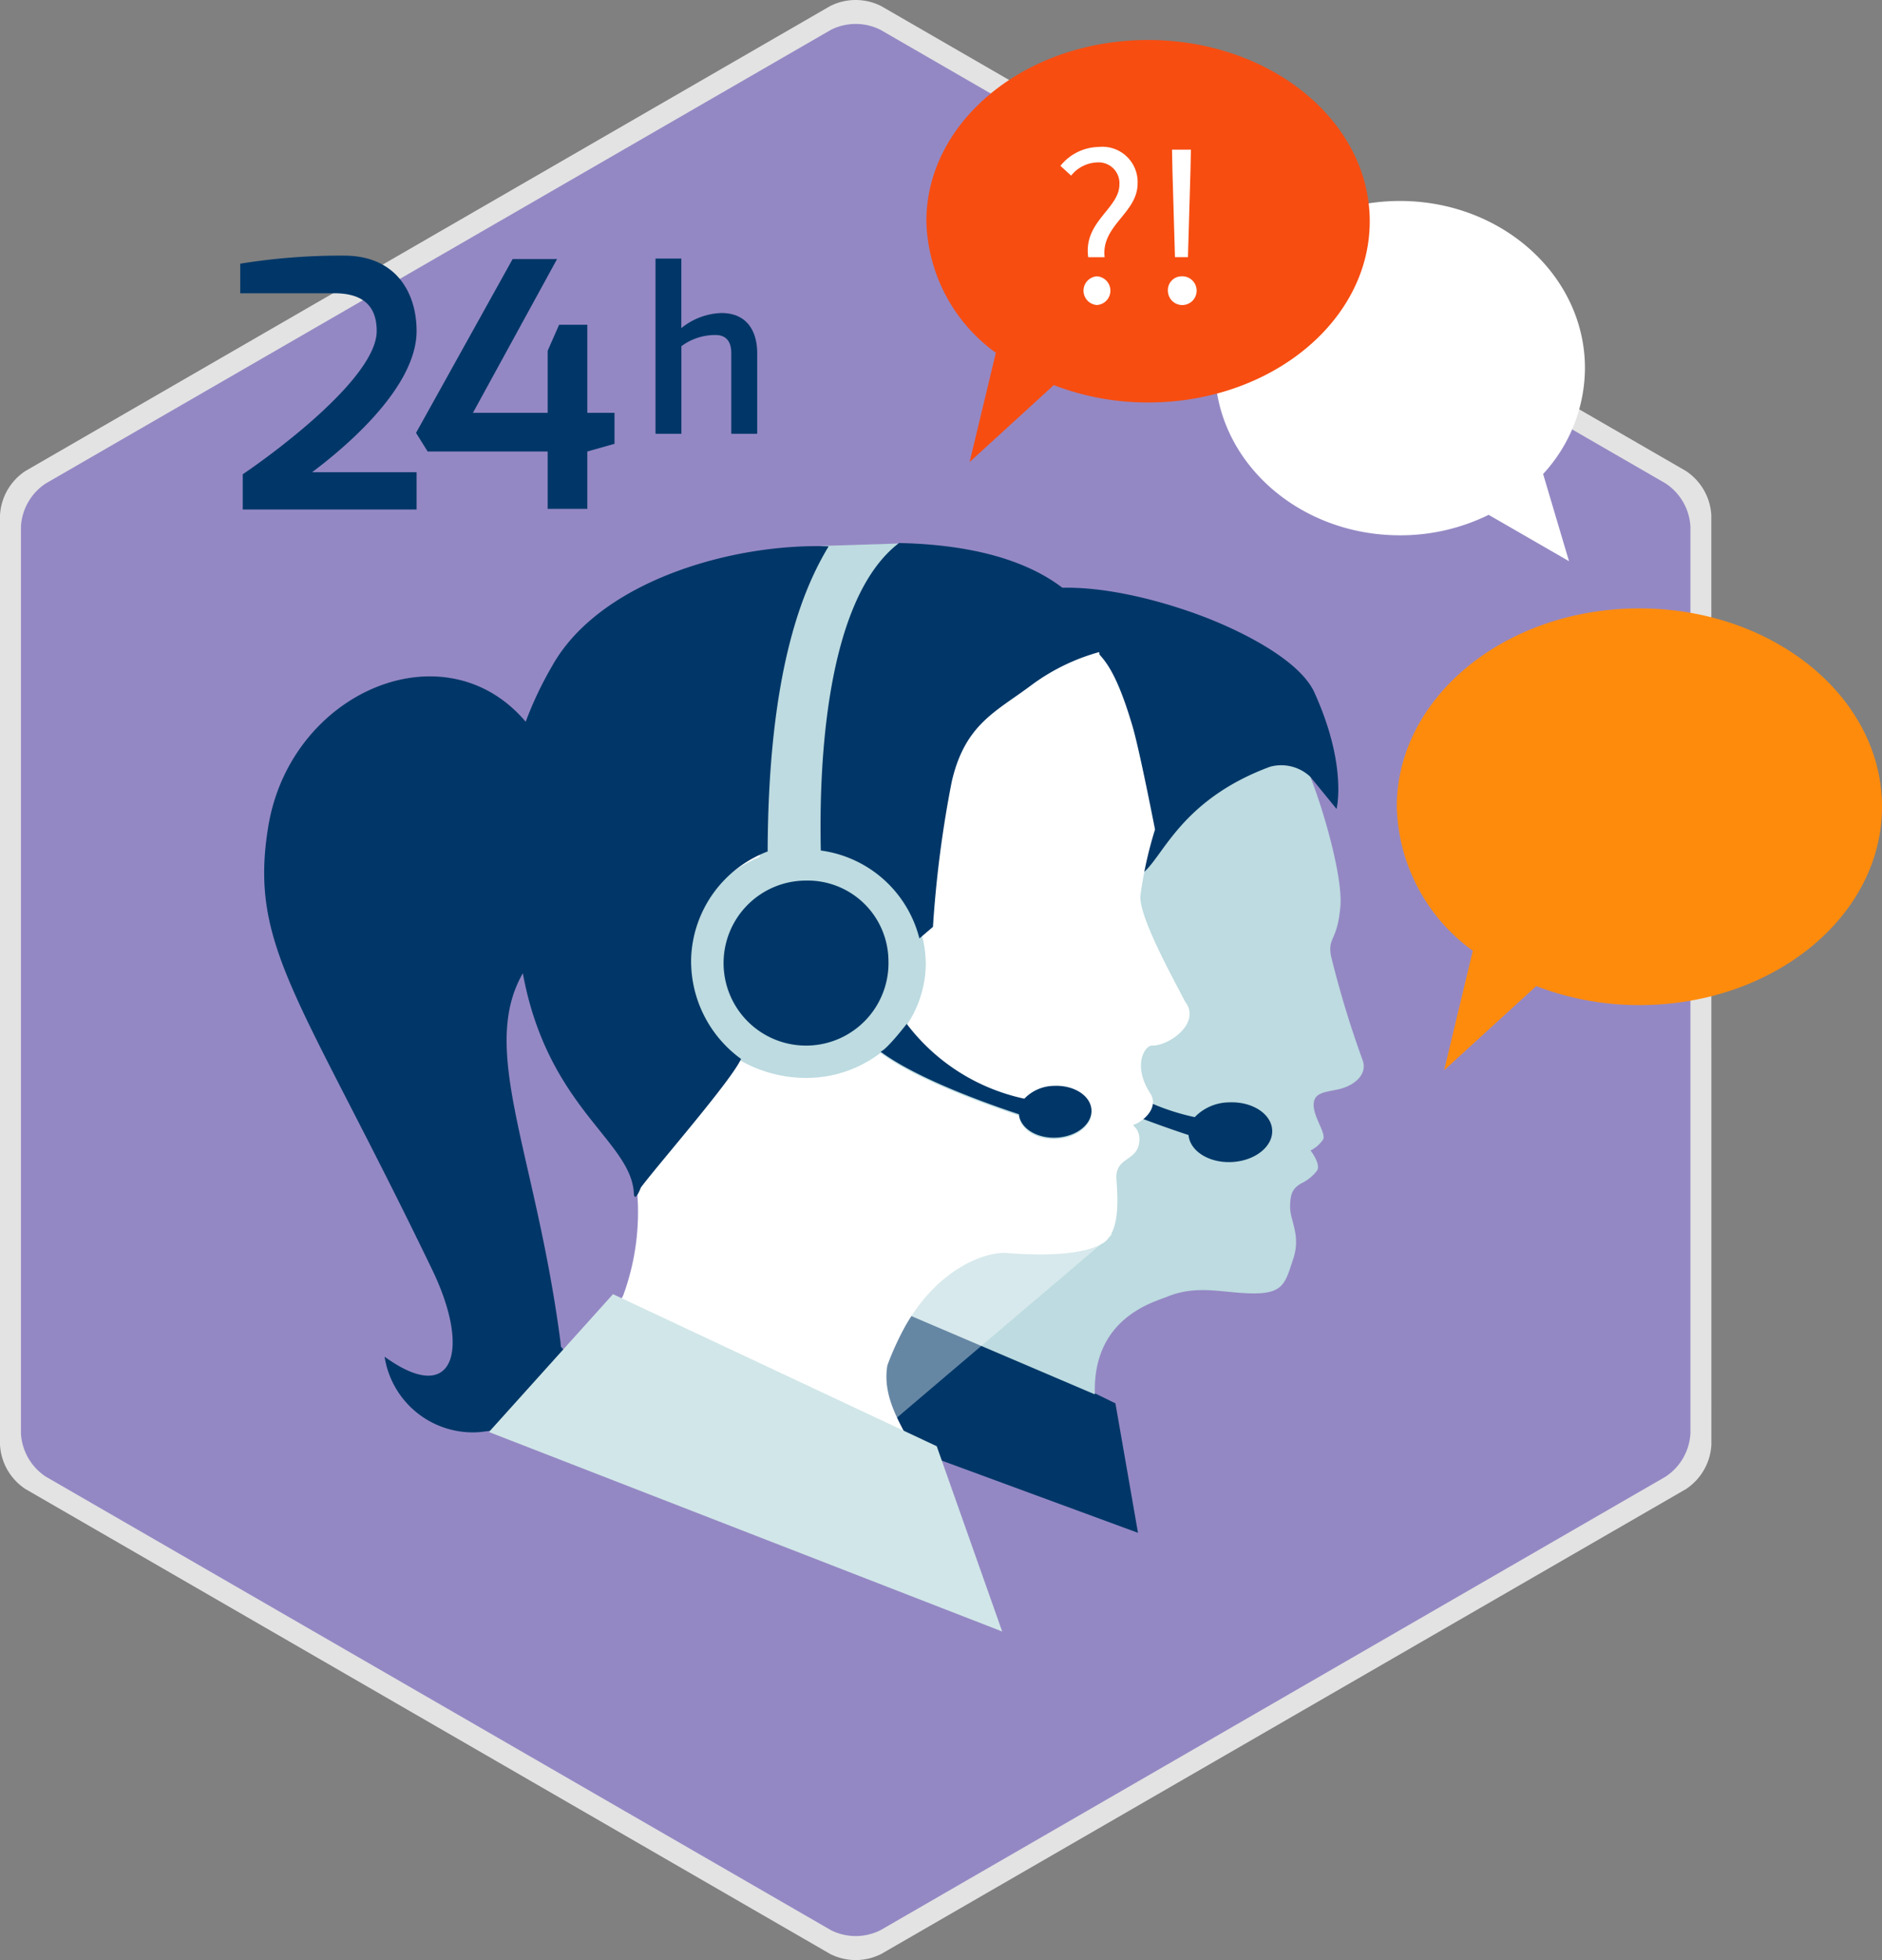 <svg xmlns="http://www.w3.org/2000/svg" xmlns:xlink="http://www.w3.org/1999/xlink" width="154.057" height="160.347" viewBox="0 0 154.057 160.347">
  <rect x="0" y="0" width="154.057" height="160.347" fill="#808080" stroke="none"/>
  <defs>
    <linearGradient id="linear-gradient" x1="9.118" y1="-4.483" x2="9.423" y2="-4.922" gradientUnits="objectBoundingBox">
      <stop offset="0.104" stop-color="#fff"/>
      <stop offset="0.206" stop-color="#fbfbfb"/>
      <stop offset="0.297" stop-color="#f0f0f0"/>
      <stop offset="0.383" stop-color="#dedede"/>
      <stop offset="0.467" stop-color="#c4c4c4"/>
      <stop offset="0.549" stop-color="#a3a3a3"/>
      <stop offset="0.63" stop-color="#7a7a7a"/>
      <stop offset="0.71" stop-color="#4a4a4a"/>
      <stop offset="0.787" stop-color="#141414"/>
      <stop offset="0.813"/>
    </linearGradient>
  </defs>
  <g id="Grupo_97282" data-name="Grupo 97282" transform="translate(-1035.943 -5002.934)">
    <path id="Trazado_212847" data-name="Trazado 212847" d="M182.239,278.282a4.649,4.649,0,0,1-2.088,3.621L114.285,319.93a4.636,4.636,0,0,1-4.181,0L44.239,281.9a4.636,4.636,0,0,1-2.091-3.621V202.227a4.634,4.634,0,0,1,2.091-3.621L110.1,160.579a4.636,4.636,0,0,1,4.181,0l65.865,38.027a4.647,4.647,0,0,1,2.088,3.621Z" transform="translate(993.795 4842.853)" fill="#fff" opacity="0.78" style="mix-blend-mode: screen;isolation: isolate"/>
    <path id="Trazado_212848" data-name="Trazado 212848" d="M179.988,276.738a4.53,4.53,0,0,1-2.036,3.534L113.7,317.366a4.51,4.51,0,0,1-4.077,0L45.368,280.272a4.523,4.523,0,0,1-2.04-3.534v-74.19a4.523,4.523,0,0,1,2.04-3.534l64.253-37.1a4.518,4.518,0,0,1,4.077,0l64.254,37.1a4.53,4.53,0,0,1,2.036,3.534Z" transform="translate(994.33 4843.465)" fill="#472ea6" opacity="0.5"/>
    <g id="Grupo_96846" data-name="Grupo 96846" transform="translate(1135.402 5019.375)">
      <path id="Trazado_212849" data-name="Trazado 212849" d="M132.442,181.516c0,1.741-4.125,3.153-9.213,3.153s-9.211-1.412-9.211-3.153,4.124-3.153,9.211-3.153S132.442,179.774,132.442,181.516Z" transform="translate(-109.041 -168.238)" fill="#003768"/>
      <path id="Unión_11" data-name="Unión 11" d="M22.4,25.677a16.378,16.378,0,0,1-7.264,1.674C6.777,27.351,0,21.23,0,13.677S6.777,0,15.139,0,30.282,6.124,30.282,13.677a12.843,12.843,0,0,1-3.425,8.658l2.12,7.134Z" transform="translate(0 0)" fill="#fff"/>
    </g>
    <path id="Trazado_212855" data-name="Trazado 212855" d="M140.691,194.333c-10.967,0-19.858,7.264-19.858,16.227a14.966,14.966,0,0,0,6.222,11.776l-2.347,9.778,7.539-6.883a23.515,23.515,0,0,0,8.444,1.555c10.97,0,19.86-7.264,19.86-16.226S151.661,194.333,140.691,194.333Z" transform="translate(1029.449 4858.373)" fill="#ff8b0d"/>
    <g id="Grupo_96848" data-name="Grupo 96848" transform="translate(1111.774 5006.206)">
      <path id="Trazado_212856" data-name="Trazado 212856" d="M112.48,162.333c-10.022,0-18.147,6.638-18.147,14.828a13.673,13.673,0,0,0,5.686,10.76l-2.145,8.937,6.889-6.291a21.47,21.47,0,0,0,7.716,1.421c10.024,0,18.148-6.638,18.148-14.828S122.5,162.333,112.48,162.333Z" transform="translate(-94.333 -162.333)" fill="#f74d11"/>
      <g id="Grupo_96847" data-name="Grupo 96847" transform="translate(10.975 8.748)">
        <path id="Trazado_212857" data-name="Trazado 212857" d="M106.712,171.428a1.7,1.7,0,0,0-1.808-1.808,2.839,2.839,0,0,0-2.142,1.081l-.876-.8a4.1,4.1,0,0,1,3.13-1.546,2.885,2.885,0,0,1,3.187,2.982c0,2.44-3,3.429-2.7,6.038h-1.343C103.749,174.466,106.712,173.4,106.712,171.428Zm-1.844,7.51a1.176,1.176,0,0,1,0,2.348,1.177,1.177,0,0,1,0-2.348Z" transform="translate(-101.886 -168.353)" fill="#fff"/>
        <path id="Trazado_212858" data-name="Trazado 212858" d="M109.057,178.868a1.176,1.176,0,1,1-1.117,1.193A1.125,1.125,0,0,1,109.057,178.868Zm-.745-8.61-.036-1.751h1.546l-.036,1.751-.206,7.045h-1.062Z" transform="translate(-99.143 -168.283)" fill="#fff"/>
      </g>
    </g>
    <g id="Grupo_96864" data-name="Grupo 96864" transform="translate(1057.57 5047.358)">
      <g id="Grupo_96853" data-name="Grupo 96853" transform="translate(48.294 3.655)">
        <g id="Grupo_96852" data-name="Grupo 96852" transform="translate(0 0.383)">
          <g id="Grupo_96849" data-name="Grupo 96849">
            <path id="Trazado_212859" data-name="Trazado 212859" d="M91.716,232.379l19.936,9.749L113.5,252.72l-23.231-8.543Z" transform="translate(-90.266 -175.785)" fill="#003768"/>
            <path id="Trazado_212860" data-name="Trazado 212860" d="M130.791,231.629a81.791,81.791,0,0,1-2.569-8.48c-.259-1.542.514-1.155.77-3.982.235-2.579-1.561-8.467-2.463-10.65a2.869,2.869,0,0,1,1.52,1.151c.772-.77-.272-4.153-1.822-7.6-1.635-3.633-8.8-7.441-16.635-8.467a24.251,24.251,0,0,0-5.183-.058,7.867,7.867,0,0,1,3.453,5.586c.58.647,1.444,1.716,2.6,5.653.57,1.97,1.748,8.033,1.748,8.033a31.016,31.016,0,0,0-1.151,5.2c-.077,1.673,2.451,6.225,3.492,8.241,1.325,1.723-1.328,3.521-2.585,3.454-.5-.023-1.577,1.491-.131,3.736a1.2,1.2,0,0,1,.2.766,14.878,14.878,0,0,0,5.888,2.691,3.129,3.129,0,0,1,2.219-.959c1.508-.076,2.77.737,2.819,1.808s-1.128,2-2.633,2.072c-1.481.068-2.717-.712-2.812-1.757a66.62,66.62,0,0,1-6.408-2.47,2.267,2.267,0,0,1-.542.289c-.264.089.575.275.394,1.455-.219,1.439-1.875,1.081-1.771,2.8.089,1.4.328,4.152-1.065,5.025-1.068.671-3.466,1.087-7.482.767-1.691-.139-6.148,1.614-8.014,6.167l16.273,6.943c-.215-6.288,4.849-7.552,5.958-8.007,2.467-1.008,4.627-.256,7.068-.256s2.569-.9,3.211-2.828-.256-3.084-.256-4.242.256-1.537.9-1.925a3.554,3.554,0,0,0,1.287-1.027c.382-.514-.514-1.671-.514-1.671a2.646,2.646,0,0,0,1.027-.9c.256-.516-.773-1.8-.773-2.823s.9-1.032,2.056-1.287S131.307,232.913,130.791,231.629Z" transform="translate(-89.196 -193.432)" fill="#bddbe0"/>
          </g>
          <g id="Grupo_96851" data-name="Grupo 96851" transform="translate(14.304 35.868)">
            <g id="Grupo_96850" data-name="Grupo 96850">
              <path id="Trazado_212861" data-name="Trazado 212861" d="M102.58,218.116a18.871,18.871,0,0,0,11.106,7.061,3.952,3.952,0,0,1,2.791-1.209c1.9-.09,3.483.929,3.547,2.277s-1.42,2.514-3.313,2.605c-1.863.089-3.418-.9-3.535-2.209-2.948-.971-9.62-3.347-13.066-5.907C100.691,220.564,102.58,218.116,102.58,218.116Z" transform="translate(-100.11 -218.116)" fill="#003768"/>
            </g>
          </g>
        </g>
        <path id="Trazado_212862" data-name="Trazado 212862" d="M99.692,193.679c4.625-1.482,11.762.586,15.5,2.092,3.3,1.33,7.377,3.55,8.473,5.962,2.725,5.994,1.816,9.535,1.816,9.535l-2.149-2.633a3.474,3.474,0,0,0-3.3-.818c-7.356,2.725-8.77,7.462-10.444,8.719s-5.285-4.431-5.285-4.431Z" transform="translate(-85.995 -193.169)" fill="#003768"/>
      </g>
      <g id="Grupo_96863" data-name="Grupo 96863">
        <path id="Trazado_212863" data-name="Trazado 212863" d="M99.726,190.673l-6.649.209s-10,18.375-10,19.318-6.911,11.622-4.4,16.335a17.819,17.819,0,0,0,12.878,8.794c5.026.628,16.334,5.968,19.475,6.6s6.6-5.026,4.083-9.737-1.885-.315-5.025-5.654-5.968-11.31-6.91-18.847A155.832,155.832,0,0,0,99.726,190.673Z" transform="translate(-47.471 -190.644)" fill="#bddbe0"/>
        <g id="Grupo_96862" data-name="Grupo 96862">
          <path id="Trazado_212864" data-name="Trazado 212864" d="M116.4,231.435,90.875,253.12,79.25,243.675l19.813-18.2Z" transform="translate(-46.963 -174.874)" opacity="0.4" fill="url(#linear-gradient)" style="mix-blend-mode: multiply;isolation: isolate"/>
          <g id="Grupo_96861" data-name="Grupo 96861">
            <g id="Grupo_96854" data-name="Grupo 96854" transform="translate(0.272 0.211)">
              <path id="Trazado_212865" data-name="Trazado 212865" d="M129.611,231.7c1.315.067,4.095-1.813,2.709-3.617-1.091-2.106-3.735-6.872-3.653-8.621a32.653,32.653,0,0,1,1.2-5.438s-1.232-6.341-1.828-8.4c-1.209-4.121-2.113-5.237-2.72-5.914,0,0-.349-8.265-15.438-8.879-.259-.01-.545-.019-.841-.028-6.107,4.663-6.41,18.253-6.261,24.857a9.524,9.524,0,0,1,8.322,9.283,9.086,9.086,0,0,1-1.564,5.086,16.354,16.354,0,0,0,9.627,6.121,3.427,3.427,0,0,1,2.421-1.048c1.642-.078,3.02.8,3.075,1.975s-1.231,2.178-2.873,2.257c-1.614.077-2.963-.776-3.065-1.914-2.556-.843-8.339-2.9-11.328-5.122a10,10,0,0,1-6.09,2.046c-5.411,0-10.224-4.067-10.224-9.258,0-3.9,2.908-7.391,6.436-8.812.046-15.139,3.31-22.063,5.275-25.318-7.636.651-18.113,2.678-21.989,9.591a50.961,50.961,0,0,0-2.428,6.112c-6.636-7.832-19-3.982-20.817,7.021-1.629,9.852,2.6,13.86,13.418,36.279,3.219,6.665,12.26,15.092,6.633,11.009l32.452,3.755c-.838-1.844-2.572-4.147-2.1-6.87a23.69,23.69,0,0,1,1.407-3.1c2.649-4.762,6.587-6.232,8.4-6.083,4.2.333,6.709-.1,7.828-.8,1.459-.911,1.208-3.791,1.115-5.256-.108-1.793,1.623-1.421,1.853-2.924.19-1.238-.687-1.434-.411-1.526.716-.237,2.087-1.383,1.325-2.555C127.964,233.255,129.088,231.671,129.611,231.7ZM86.324,252.163l-.779,1.417L81.1,258.3c-.02-.183-.429-1.629-.455-1.816-1.988-15.062-6.876-24.376-3.63-30.588.067-.128,1.309-.077,1.376-.2,2.026,11.034,8.884,13.712,9.089,18.009A19.774,19.774,0,0,1,86.324,252.163Z" transform="translate(-57.218 -190.798)" fill="#fff"/>
              <path id="Trazado_212866" data-name="Trazado 212866" d="M96.4,216.127a6.75,6.75,0,1,1-6.744-6.471A6.61,6.61,0,0,1,96.4,216.127Z" transform="translate(-45.574 -182.253)" fill="#003768"/>
            </g>
            <g id="Grupo_96856" data-name="Grupo 96856" transform="translate(50.454 39.336)">
              <g id="Grupo_96855" data-name="Grupo 96855">
                <path id="Trazado_212867" data-name="Trazado 212867" d="M93.894,217.723a16.371,16.371,0,0,0,9.628,6.121,3.424,3.424,0,0,1,2.419-1.049c1.643-.077,3.02.808,3.075,1.975s-1.229,2.178-2.873,2.258c-1.614.077-2.961-.776-3.065-1.914-2.556-.843-8.338-2.9-11.327-5.121C92.256,219.845,93.894,217.723,93.894,217.723Z" transform="translate(-91.752 -217.723)" fill="#003768"/>
              </g>
            </g>
            <g id="Grupo_96860" data-name="Grupo 96860">
              <g id="Grupo_96859" data-name="Grupo 96859">
                <g id="Grupo_96857" data-name="Grupo 96857" transform="translate(45.538)">
                  <path id="Trazado_212868" data-name="Trazado 212868" d="M99.113,210.168c1.088-4.72,3.63-5.718,6.535-7.9a16.819,16.819,0,0,1,5.991-2.813s-.914-8.164-16-8.777c-.259-.01-.543-.019-.84-.028-6.109,4.663-6.554,18.555-6.405,25.158a9.644,9.644,0,0,1,8.071,7.194l1.109-.947A92.142,92.142,0,0,1,99.113,210.168Z" transform="translate(-88.369 -190.653)" fill="#003768"/>
                </g>
                <g id="Grupo_96858" data-name="Grupo 96858" transform="translate(0 0.255)">
                  <path id="Trazado_212869" data-name="Trazado 212869" d="M81.323,256.327c-.022-.183-.033-.353-.058-.541-1.989-15.063-6.494-23.465-3.249-29.674.07-.128.118-.219.185-.346,2.027,11.032,8.886,13.712,9.089,18.01.022.436.212.432.575-.477,1.271-1.726,7.411-8.749,8.2-10.521a9.877,9.877,0,0,1-4.085-8.258,9.706,9.706,0,0,1,6.263-8.714c.047-15.137,3.028-21.707,4.993-24.962-7.9-.272-18.748,2.86-22.625,9.772a29.537,29.537,0,0,0-2.175,4.577c-6.636-7.832-19.251-2.449-21.069,8.555-1.63,9.854,2.6,13.861,13.418,36.279,3.217,6.665,1.732,11.195-3.9,7.109a7.309,7.309,0,0,0,7.8,6.17s7.369-.837,8.392-1.754C84.759,260.047,81.323,256.327,81.323,256.327Z" transform="translate(-57.031 -190.829)" fill="#003768"/>
                </g>
              </g>
            </g>
            <path id="Trazado_212870" data-name="Trazado 212870" d="M69.691,244.218l42.015,16.319-5.359-15.157-26.5-12.439L69.691,244.218Z" transform="translate(-51.295 -171.492)" fill="#d1e6e8"/>
          </g>
        </g>
      </g>
    </g>
    <g id="Grupo_96868" data-name="Grupo 96868" transform="translate(1055.608 5023.847)">
      <g id="Grupo_96867" data-name="Grupo 96867">
        <g id="Grupo_96865" data-name="Grupo 96865">
          <path id="Trazado_212871" data-name="Trazado 212871" d="M55.681,175.131a51.277,51.277,0,0,1,8.509-.658c4.166,0,5.927,2.943,5.927,6.171,0,4.917-6.635,10.106-8.553,11.546h8.553v3.052H55.887v-2.883c2.775-1.876,10.965-7.966,10.965-11.722,0-1.925-1-3.086-3.466-3.086H55.681Z" transform="translate(-55.681 -174.473)" fill="#003768"/>
          <path id="Trazado_212872" data-name="Trazado 212872" d="M73.492,174.665H77.13l-6.888,12.581H76.36v-5.077l.937-2.13h2.31v7.207h2.225v2.534l-2.225.629V195.1H76.36V190.41H66.536l-.952-1.524Z" transform="translate(-51.194 -174.386)" fill="#003768"/>
        </g>
        <g id="Grupo_96866" data-name="Grupo 96866" transform="translate(33.993 0.241)">
          <path id="Trazado_212873" data-name="Trazado 212873" d="M79.074,174.639H81.19v5.687a5.481,5.481,0,0,1,3.272-1.234c2.145,0,2.938,1.539,2.938,3.3v6.578H85.277v-6.6c0-1.056-.523-1.478-1.283-1.478a4.622,4.622,0,0,0-2.8.915v7.165H79.074Z" transform="translate(-79.074 -174.639)" fill="#003768"/>
        </g>
      </g>
    </g>
  </g>
</svg>

